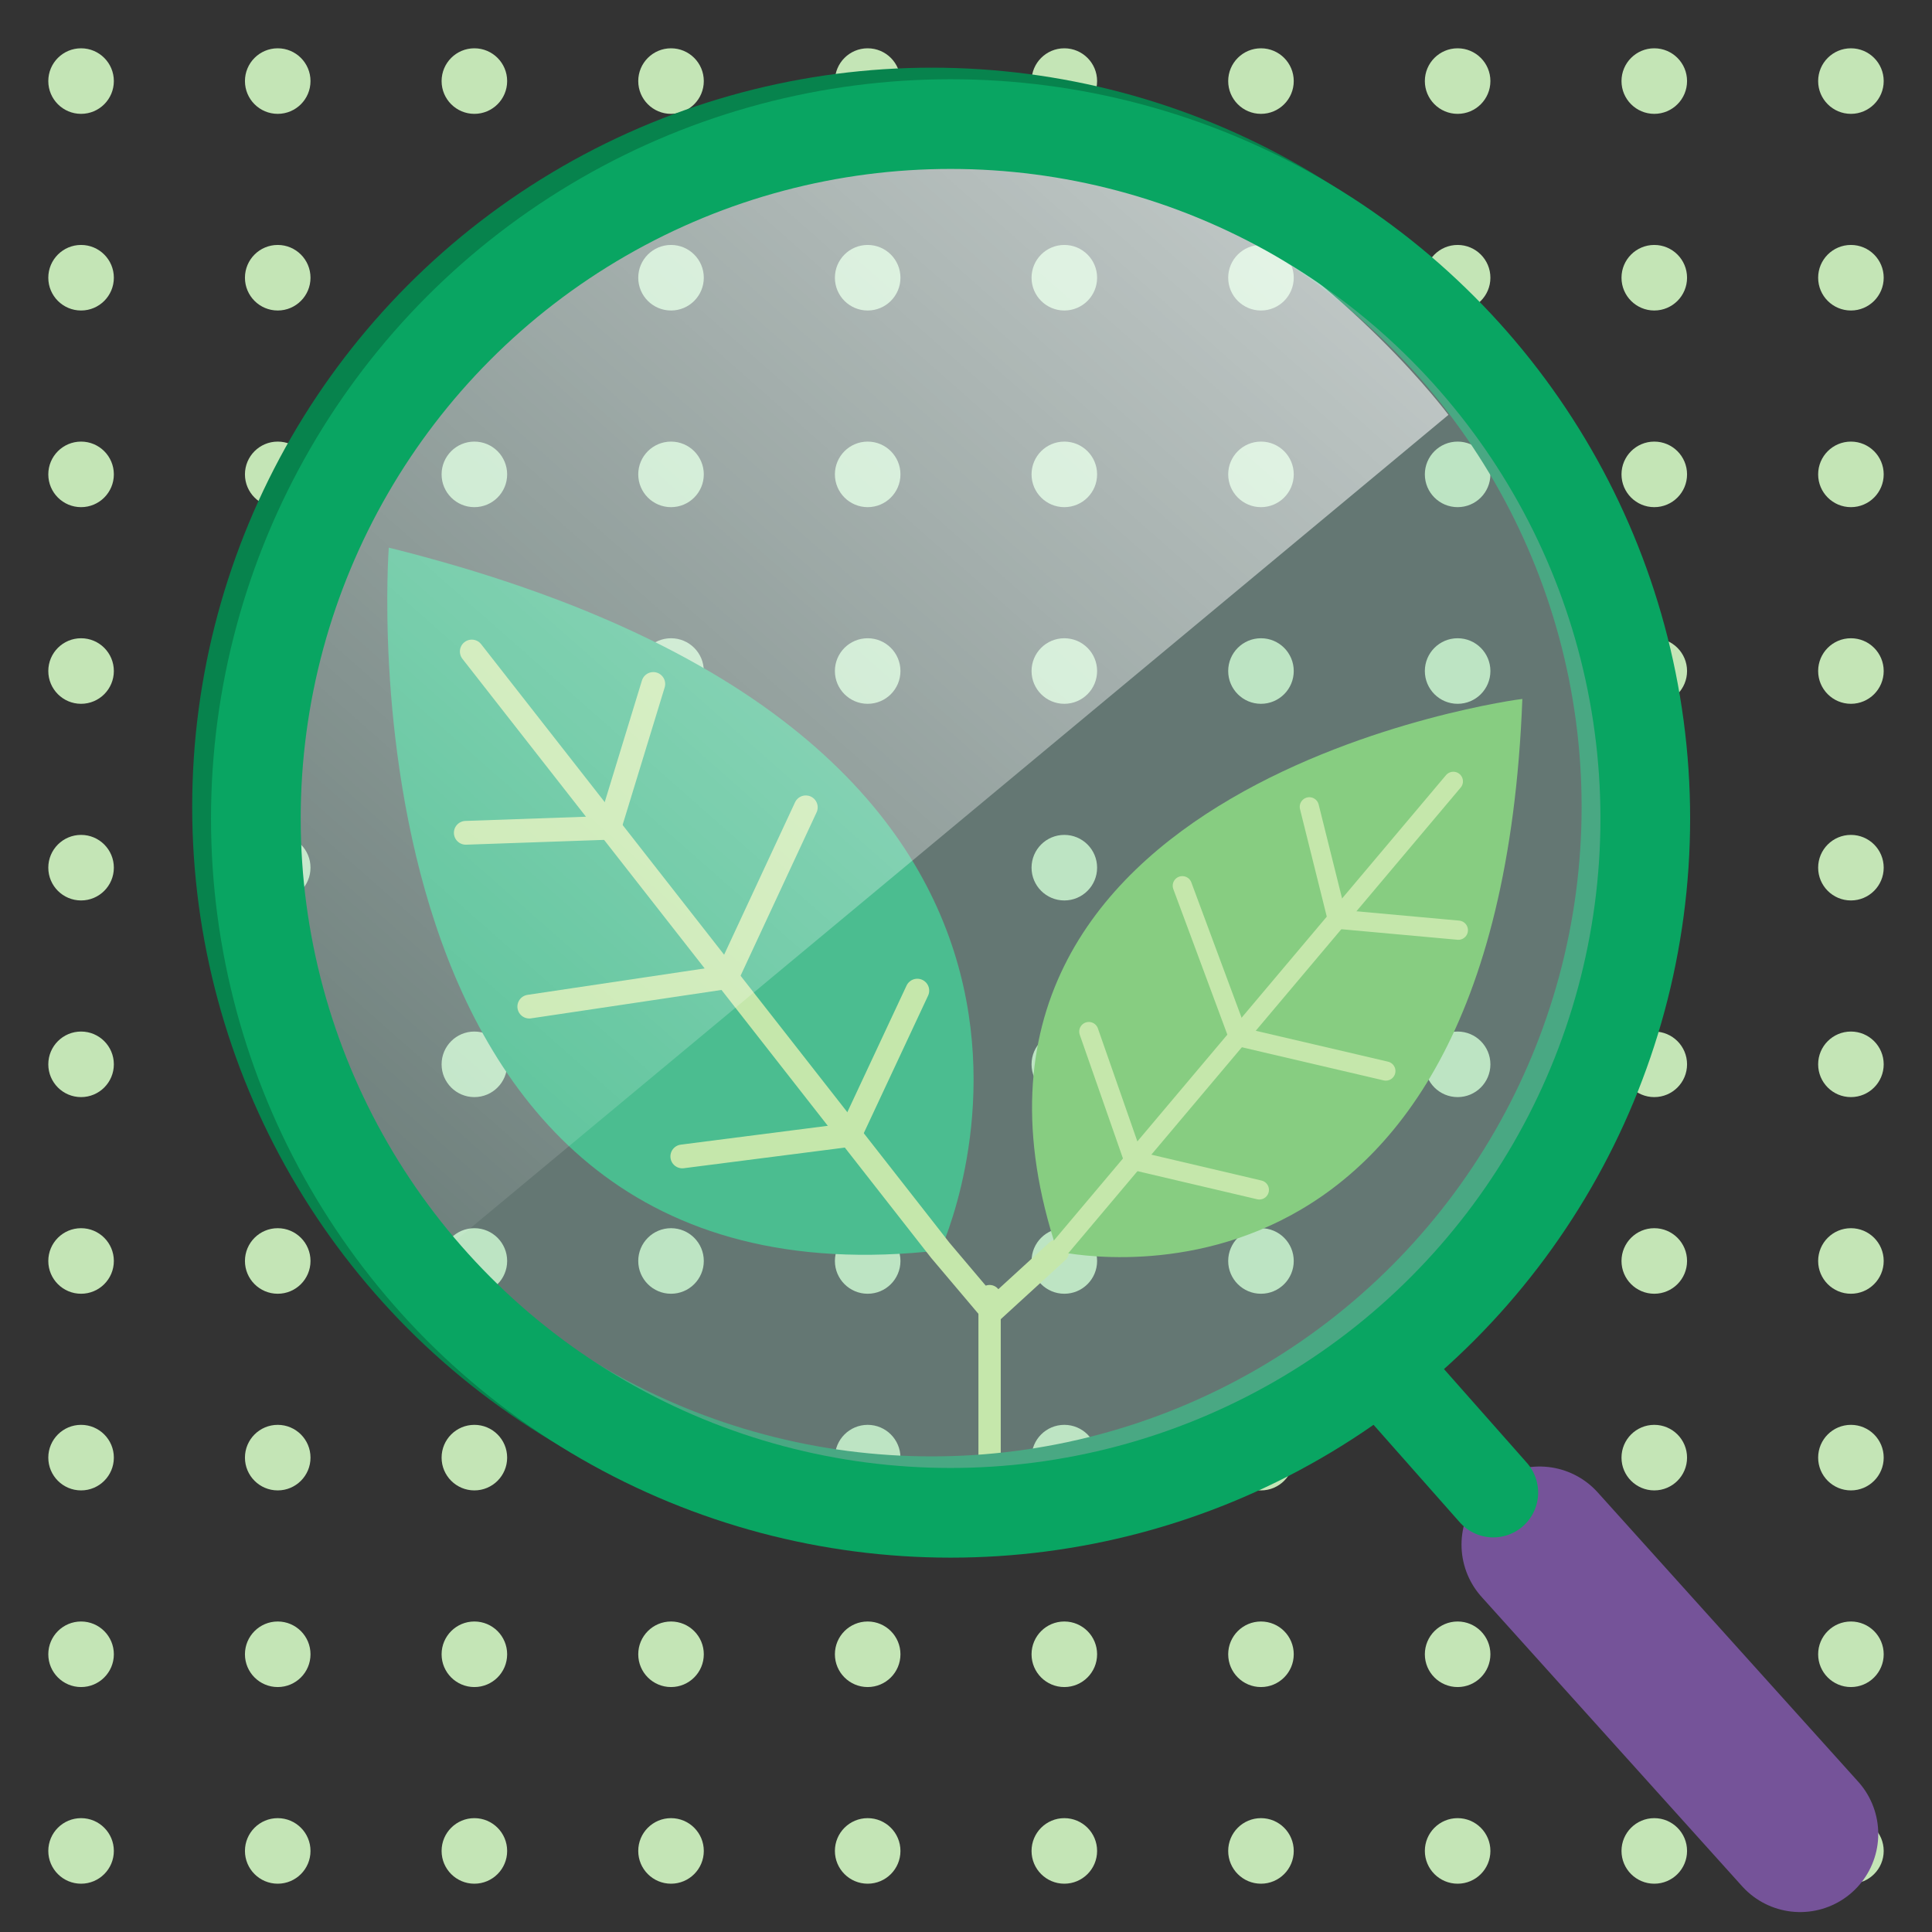 <?xml version="1.0" encoding="UTF-8"?>
<svg width="400px" height="400px" viewBox="0 0 400 400" version="1.1" xmlns="http://www.w3.org/2000/svg" xmlns:xlink="http://www.w3.org/1999/xlink">
    <rect x="0" y="0" width="400" height="400" fill="#333333" stroke="none"/>
    <!-- Generator: Sketch 52.5 (67469) - http://www.bohemiancoding.com/sketch -->
    <title>terra-discover</title>
    <desc>Created with Sketch.</desc>
    <defs>
        <linearGradient x1="-0.952%" y1="84.117%" x2="77.89%" y2="1.964%" id="linearGradient-1">
            <stop stop-color="#FFFFFF" stop-opacity="0" offset="0%"></stop>
            <stop stop-color="#FFFFFF" offset="100%"></stop>
        </linearGradient>
    </defs>
    <g id="terra-discover" stroke="none" stroke-width="1" fill="none" fill-rule="evenodd">
        <g id="dots" transform="translate(10, 10)" fill="#C4E5B6" fill-rule="nonzero">
            <circle id="Oval" cx="6.786" cy="6.786" r="6.786"></circle>
            <circle id="Oval" cx="47.5" cy="6.786" r="6.786"></circle>
            <circle id="Oval" cx="88.214" cy="6.786" r="6.786"></circle>
            <circle id="Oval" cx="128.929" cy="6.786" r="6.786"></circle>
            <circle id="Oval" cx="169.643" cy="6.786" r="6.786"></circle>
            <circle id="Oval" cx="210.357" cy="6.786" r="6.786"></circle>
            <circle id="Oval" cx="251.071" cy="6.786" r="6.786"></circle>
            <circle id="Oval" cx="291.786" cy="6.786" r="6.786"></circle>
            <circle id="Oval" cx="332.5" cy="6.786" r="6.786"></circle>
            <circle id="Oval" cx="373.214" cy="6.786" r="6.786"></circle>
            <circle id="Oval" cx="6.786" cy="47.5" r="6.786"></circle>
            <circle id="Oval" cx="47.5" cy="47.5" r="6.786"></circle>
            <circle id="Oval" cx="88.214" cy="47.5" r="6.786"></circle>
            <circle id="Oval" cx="128.929" cy="47.5" r="6.786"></circle>
            <circle id="Oval" cx="169.643" cy="47.5" r="6.786"></circle>
            <circle id="Oval" cx="210.357" cy="47.5" r="6.786"></circle>
            <circle id="Oval" cx="251.071" cy="47.5" r="6.786"></circle>
            <circle id="Oval" cx="291.786" cy="47.5" r="6.786"></circle>
            <circle id="Oval" cx="332.5" cy="47.5" r="6.786"></circle>
            <circle id="Oval" cx="373.214" cy="47.5" r="6.786"></circle>
            <circle id="Oval" cx="6.786" cy="88.214" r="6.786"></circle>
            <circle id="Oval" cx="47.5" cy="88.214" r="6.786"></circle>
            <circle id="Oval" cx="88.214" cy="88.214" r="6.786"></circle>
            <circle id="Oval" cx="128.929" cy="88.214" r="6.786"></circle>
            <circle id="Oval" cx="169.643" cy="88.214" r="6.786"></circle>
            <circle id="Oval" cx="210.357" cy="88.214" r="6.786"></circle>
            <circle id="Oval" cx="251.071" cy="88.214" r="6.786"></circle>
            <circle id="Oval" cx="291.786" cy="88.214" r="6.786"></circle>
            <circle id="Oval" cx="332.5" cy="88.214" r="6.786"></circle>
            <circle id="Oval" cx="373.214" cy="88.214" r="6.786"></circle>
            <circle id="Oval" cx="6.786" cy="128.929" r="6.786"></circle>
            <circle id="Oval" cx="47.5" cy="128.929" r="6.786"></circle>
            <circle id="Oval" cx="88.214" cy="128.929" r="6.786"></circle>
            <circle id="Oval" cx="128.929" cy="128.929" r="6.786"></circle>
            <circle id="Oval" cx="169.643" cy="128.929" r="6.786"></circle>
            <circle id="Oval" cx="210.357" cy="128.929" r="6.786"></circle>
            <circle id="Oval" cx="251.071" cy="128.929" r="6.786"></circle>
            <circle id="Oval" cx="291.786" cy="128.929" r="6.786"></circle>
            <circle id="Oval" cx="332.5" cy="128.929" r="6.786"></circle>
            <circle id="Oval" cx="373.214" cy="128.929" r="6.786"></circle>
            <circle id="Oval" cx="6.786" cy="169.643" r="6.786"></circle>
            <circle id="Oval" cx="47.5" cy="169.643" r="6.786"></circle>
            <circle id="Oval" cx="88.214" cy="169.643" r="6.786"></circle>
            <circle id="Oval" cx="128.929" cy="169.643" r="6.786"></circle>
            <circle id="Oval" cx="169.643" cy="169.643" r="6.786"></circle>
            <circle id="Oval" cx="210.357" cy="169.643" r="6.786"></circle>
            <circle id="Oval" cx="251.071" cy="169.643" r="6.786"></circle>
            <circle id="Oval" cx="291.786" cy="169.643" r="6.786"></circle>
            <circle id="Oval" cx="332.5" cy="169.643" r="6.786"></circle>
            <circle id="Oval" cx="373.214" cy="169.643" r="6.786"></circle>
            <circle id="Oval" cx="6.786" cy="210.357" r="6.786"></circle>
            <circle id="Oval" cx="47.5" cy="210.357" r="6.786"></circle>
            <circle id="Oval" cx="88.214" cy="210.357" r="6.786"></circle>
            <circle id="Oval" cx="128.929" cy="210.357" r="6.786"></circle>
            <circle id="Oval" cx="169.643" cy="210.357" r="6.786"></circle>
            <circle id="Oval" cx="210.357" cy="210.357" r="6.786"></circle>
            <circle id="Oval" cx="251.071" cy="210.357" r="6.786"></circle>
            <circle id="Oval" cx="291.786" cy="210.357" r="6.786"></circle>
            <circle id="Oval" cx="332.5" cy="210.357" r="6.786"></circle>
            <circle id="Oval" cx="373.214" cy="210.357" r="6.786"></circle>
            <circle id="Oval" cx="6.786" cy="251.071" r="6.786"></circle>
            <circle id="Oval" cx="47.5" cy="251.071" r="6.786"></circle>
            <circle id="Oval" cx="88.214" cy="251.071" r="6.786"></circle>
            <circle id="Oval" cx="128.929" cy="251.071" r="6.786"></circle>
            <circle id="Oval" cx="169.643" cy="251.071" r="6.786"></circle>
            <circle id="Oval" cx="210.357" cy="251.071" r="6.786"></circle>
            <circle id="Oval" cx="251.071" cy="251.071" r="6.786"></circle>
            <circle id="Oval" cx="291.786" cy="251.071" r="6.786"></circle>
            <circle id="Oval" cx="332.5" cy="251.071" r="6.786"></circle>
            <circle id="Oval" cx="373.214" cy="251.071" r="6.786"></circle>
            <circle id="Oval" cx="6.786" cy="291.786" r="6.786"></circle>
            <circle id="Oval" cx="47.5" cy="291.786" r="6.786"></circle>
            <circle id="Oval" cx="88.214" cy="291.786" r="6.786"></circle>
            <circle id="Oval" cx="128.929" cy="291.786" r="6.786"></circle>
            <circle id="Oval" cx="169.643" cy="291.786" r="6.786"></circle>
            <circle id="Oval" cx="210.357" cy="291.786" r="6.786"></circle>
            <circle id="Oval" cx="251.071" cy="291.786" r="6.786"></circle>
            <circle id="Oval" cx="291.786" cy="291.786" r="6.786"></circle>
            <circle id="Oval" cx="332.5" cy="291.786" r="6.786"></circle>
            <circle id="Oval" cx="373.214" cy="291.786" r="6.786"></circle>
            <circle id="Oval" cx="6.786" cy="332.5" r="6.786"></circle>
            <circle id="Oval" cx="47.5" cy="332.5" r="6.786"></circle>
            <circle id="Oval" cx="88.214" cy="332.5" r="6.786"></circle>
            <circle id="Oval" cx="128.929" cy="332.5" r="6.786"></circle>
            <circle id="Oval" cx="169.643" cy="332.5" r="6.786"></circle>
            <circle id="Oval" cx="210.357" cy="332.5" r="6.786"></circle>
            <circle id="Oval" cx="251.071" cy="332.5" r="6.786"></circle>
            <circle id="Oval" cx="291.786" cy="332.5" r="6.786"></circle>
            <circle id="Oval" cx="332.5" cy="332.5" r="6.786"></circle>
            <circle id="Oval" cx="373.214" cy="332.5" r="6.786"></circle>
            <circle id="Oval" cx="6.786" cy="373.214" r="6.786"></circle>
            <circle id="Oval" cx="47.5" cy="373.214" r="6.786"></circle>
            <circle id="Oval" cx="88.214" cy="373.214" r="6.786"></circle>
            <circle id="Oval" cx="128.929" cy="373.214" r="6.786"></circle>
            <circle id="Oval" cx="169.643" cy="373.214" r="6.786"></circle>
            <circle id="Oval" cx="210.357" cy="373.214" r="6.786"></circle>
            <circle id="Oval" cx="251.071" cy="373.214" r="6.786"></circle>
            <circle id="Oval" cx="291.786" cy="373.214" r="6.786"></circle>
            <circle id="Oval" cx="332.5" cy="373.214" r="6.786"></circle>
            <circle id="Oval" cx="373.214" cy="373.214" r="6.786"></circle>
        </g>
        <g id="icon" transform="translate(49, 23)">
            <g id="Group-2" transform="translate(30, 90)">
                <g id="Group" transform="translate(0.872, 0.381)">
                    <path d="M114.81,145.486 C114.81,145.486 163.778,40.637 0.621,0 C0.621,0 -11.491,159.962 114.81,145.486 Z" id="Shape" fill="#09A562" fill-rule="nonzero"></path>
                    <polyline id="Shape" stroke="#D2EA8E" stroke-width="4.922" stroke-linecap="round" points="17.806 21.507 114.81 145.486 125.473 158.101 139.035 145.693"></polyline>
                    <polyline id="Shape" stroke="#D2EA8E" stroke-width="4.922" stroke-linecap="round" points="55.386 28.229 46.276 58.008 16.564 59.042"></polyline>
                    <polyline id="Shape" stroke="#D2EA8E" stroke-width="4.922" stroke-linecap="round" points="86.962 53.769 70.604 88.925 29.712 95.026"></polyline>
                    <polyline id="Shape" stroke="#D2EA8E" stroke-width="4.922" stroke-linecap="round" points="110.048 91.717 96.072 121.6 61.391 126.046"></polyline>
                </g>
                <g id="Group" transform="translate(134.42, 31.401)">
                    <path d="M5.487,114.672 C5.487,114.672 96.589,135.869 101.766,0.309 C101.766,0.207 -26.917,17.268 5.487,114.672 Z" id="Shape" fill="#6CC04A" fill-rule="nonzero"></path>
                    <path d="M5.487,114.672 L87.479,17.371" id="Shape" stroke="#D2EA8E" stroke-width="3.978" stroke-linecap="round"></path>
                    <polyline id="Shape" stroke="#D2EA8E" stroke-width="3.978" stroke-linecap="round" points="88.514 48.185 63.461 45.91 57.664 22.645"></polyline>
                    <polyline id="Shape" stroke="#D2EA8E" stroke-width="3.978" stroke-linecap="round" points="73.503 77.344 42.963 70.21 31.368 38.982"></polyline>
                    <polyline id="Shape" stroke="#D2EA8E" stroke-width="3.978" stroke-linecap="round" points="47.311 101.954 21.326 95.853 12.009 69.176"></polyline>
                </g>
                <path d="M125.884,155.346 L125.884,199.612" id="Shape" stroke="#D2EA8E" stroke-width="4.618" stroke-linecap="round"></path>
            </g>
            <ellipse id="Oval" stroke="#07834D" stroke-width="18.569" stroke-linecap="round" cx="143.909" cy="144.055" rx="143.833" ry="143.76"></ellipse>
            <ellipse id="Oval" fill="#B2E1D8" fill-rule="nonzero" opacity="0.39" cx="147.805" cy="146.451" rx="143.833" ry="143.76"></ellipse>
            <path d="M250.885,62.89 L38.312,239.656 C38.312,239.656 -58.655,117.879 68.098,26.95 C169.979,-46.128 250.885,62.89 250.885,62.89 Z" id="Shape" fill="url(#linearGradient-1)" fill-rule="nonzero" opacity="0.63"></path>
            <ellipse id="Oval" stroke="#09A562" stroke-width="18.569" stroke-linecap="round" cx="147.805" cy="146.451" rx="143.833" ry="143.76"></ellipse>
            <path d="M269.763,296.8 L323.7,356.7" id="Shape" stroke="#755399" stroke-width="32.346" stroke-linecap="round"></path>
            <path d="M237.401,260.261 L260.174,286.018" id="Shape" stroke="#09A562" stroke-width="18.569" stroke-linecap="round"></path>
        </g>
    </g>
</svg>